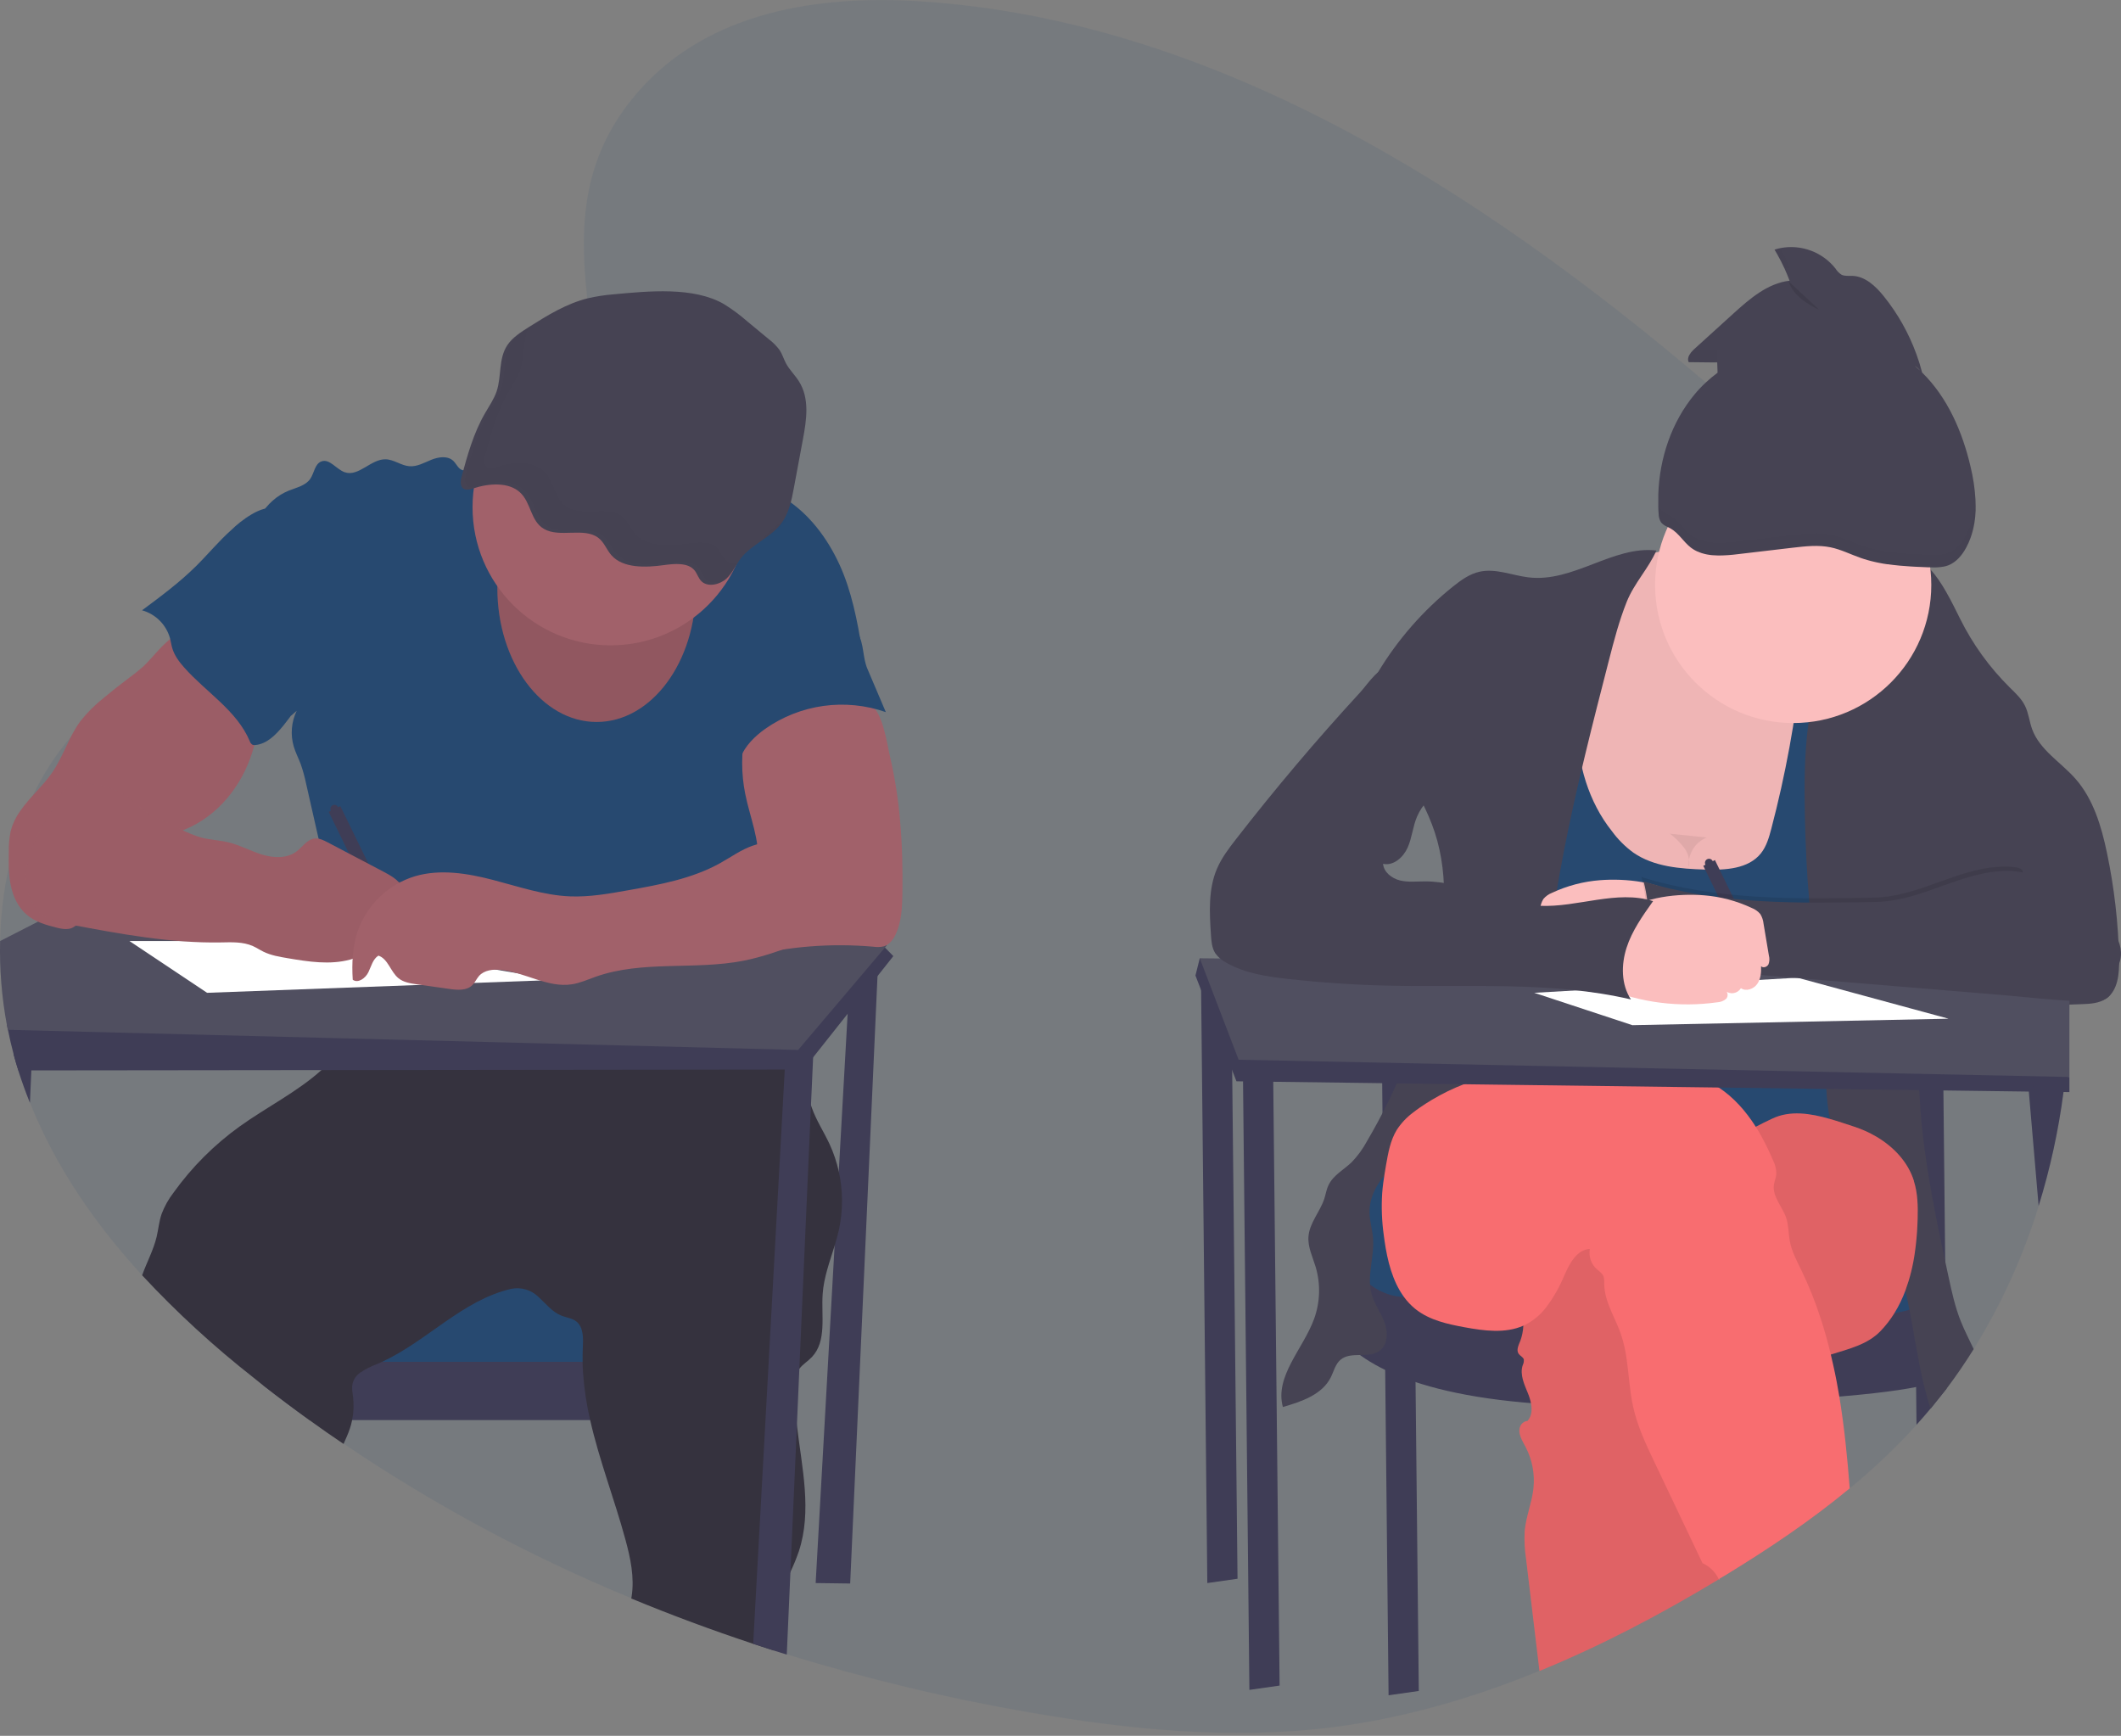 <svg width="600" height="491" viewBox="0 0 600 491" fill="none" xmlns="http://www.w3.org/2000/svg">
<rect x="0" y="0" width="600" height="491" fill="#808080" stroke="none"/>
<g clip-path="url(#clip0)">
<path opacity="0.1" d="M585.411 284.168C585.411 284.54 585.411 284.913 585.411 285.279C585.345 291.701 584.965 298.107 584.269 304.496C584.272 304.535 584.272 304.573 584.269 304.612C584.214 305.143 584.153 305.668 584.092 306.199C583.988 307.096 583.878 307.988 583.756 308.885C582.333 319.808 579.978 330.589 576.718 341.11C572.35 355.328 566.174 368.926 558.343 381.571C555.934 385.437 553.368 389.179 550.646 392.797C549.193 394.714 547.709 396.588 546.177 398.431C545.103 399.721 544.008 400.991 542.893 402.24L542.197 403.009C536.33 409.451 530.006 415.462 523.273 420.993C512.285 430.101 500.455 438.025 488.435 445.374C487.752 445.796 487.062 446.211 486.372 446.595C486.324 446.63 486.273 446.661 486.219 446.687C469.884 456.564 452.944 465.476 435.491 472.612C416.384 480.444 396.655 486.14 376.413 488.63C348.198 492.098 319.641 489.278 291.597 484.431C268.274 480.423 245.233 474.918 222.617 467.949L218.893 466.783C216.964 466.168 215.037 465.541 213.112 464.902C201.486 461.057 189.989 456.784 178.622 452.083C150.075 440.325 122.803 425.682 97.232 408.381C93.976 406.192 90.767 403.954 87.605 401.667C83.185 398.484 78.819 395.208 74.505 391.838L71.843 389.775C60.554 380.935 49.977 371.221 40.21 360.724C27.073 346.427 15.847 330.299 8.467 311.888C7.303 308.995 6.237 306.046 5.268 303.043L5.177 302.744C4.688 301.218 4.237 299.692 3.821 298.105C3.211 295.834 2.676 293.534 2.216 291.207C2.118 290.761 2.033 290.315 1.954 289.864C0.494 282.03 -0.15 274.066 0.031 266.099C0.183 259.119 1.001 252.169 2.472 245.344C3.978 238.269 6.299 231.392 9.389 224.851C12.181 218.97 15.738 213.483 19.968 208.534C22.94 205.074 26.283 201.95 29.936 199.219C36.56 194.286 43.903 190.849 51.516 188.133C55.093 186.851 58.719 185.728 62.363 184.684C64.945 183.939 67.54 183.231 70.122 182.535L77.74 180.478C82.624 179.147 87.507 177.78 92.318 176.303C105.43 172.298 118.28 167.451 130.165 160.223C132.045 159.082 133.962 157.83 135.879 156.488C138.321 154.79 140.726 152.947 143.107 150.957C145.512 148.942 147.868 146.788 150.115 144.504C150.463 144.15 150.804 143.796 151.146 143.436C152.978 141.507 154.754 139.487 156.402 137.387C157.208 136.361 157.989 135.317 158.734 134.255C159.766 132.784 160.742 131.288 161.646 129.75C166.175 122.058 168.971 113.573 168.642 104.63C168.593 103.157 168.461 101.687 168.245 100.229C167.451 94.839 166.688 89.577 166.127 84.431C163.77 63.144 164.765 43.842 180.741 25.706C200.604 3.162 231.78 -1.435 260.159 0.366C342.209 5.555 416.903 52.401 482.544 108.171C488.222 112.989 493.83 117.873 499.368 122.821C500.764 124.067 502.162 125.32 503.562 126.582C513.94 135.928 524.158 145.622 533.675 156.005C534.444 156.848 535.214 157.69 535.971 158.539C536.435 159.064 536.905 159.582 537.362 160.114C540.329 163.471 543.208 166.91 546 170.43C553.479 179.775 560.083 189.788 565.73 200.342C574.376 216.904 580.229 234.78 583.054 253.249C584.116 259.956 584.815 266.715 585.148 273.498C585.252 275.494 585.319 277.496 585.356 279.492C585.356 280.133 585.356 280.768 585.356 281.409C585.417 282.337 585.417 283.24 585.411 284.168Z" fill="#274970"/>
<path d="M240.503 273.931L230.736 447.779L240.503 447.908L248.439 271.489L240.503 273.931Z" fill="#3F3D56"/>
<path d="M204.487 362.012H83.619V388.261H204.487V362.012Z" fill="#274970"/>
<path d="M212.423 385.203V401.685H87.568C83.149 398.502 78.782 395.226 74.468 391.857V385.203H212.423Z" fill="#3F3D56"/>
<path d="M237.353 347.691C237.011 349.272 236.566 350.835 236.096 352.391C234.71 356.89 233.043 361.328 232.72 366.004C232.286 372.182 233.941 379.367 229.668 383.854C228.569 385.014 227.134 385.88 226.151 387.12C226 387.314 225.861 387.518 225.736 387.73C224.857 389.183 224.753 390.953 224.741 392.614C224.752 396.155 224.982 399.692 225.431 403.205C226.878 415.292 229.735 427.403 225.98 438.812C225.3 440.791 224.507 442.729 223.606 444.617C221.775 448.646 219.778 452.62 219.18 456.985C218.741 460.22 218.875 463.553 218.85 466.844C216.921 466.229 214.995 465.602 213.07 464.964C201.443 461.118 189.946 456.845 178.579 452.144C178.61 451.979 178.641 451.808 178.665 451.644C179.538 446.211 178.341 440.656 176.889 435.357C173.836 424.131 169.514 413.015 166.957 401.709C165.927 397.294 165.251 392.803 164.936 388.279C164.863 387.266 164.82 386.247 164.814 385.227C164.783 383.896 164.814 382.566 164.869 381.223C164.997 378.543 165.113 375.362 162.97 373.733C161.792 372.847 160.236 372.695 158.862 372.158C156.213 371.126 154.4 368.733 152.3 366.816C151.298 365.844 150.075 365.131 148.736 364.738C147.397 364.344 145.982 364.282 144.614 364.558C130.892 367.701 120.807 379.343 108.036 385.227C107.542 385.459 107.048 385.679 106.547 385.887C104.895 386.491 103.323 387.295 101.865 388.279C100.84 388.991 100.097 390.038 99.765 391.24C99.441 392.534 99.722 393.889 99.881 395.22C100.138 397.384 100.045 399.575 99.606 401.709C99.441 402.536 99.222 403.352 98.953 404.151C98.465 405.598 97.811 407.014 97.189 408.424C93.933 406.235 90.724 403.996 87.562 401.709C83.142 398.527 78.776 395.251 74.462 391.881L71.843 389.775C60.554 380.935 49.977 371.221 40.21 360.724C41.51 357.061 43.39 353.655 44.294 349.901C44.807 347.746 44.996 345.506 45.704 343.412C46.521 341.241 47.656 339.204 49.074 337.368C54.264 330.129 60.603 323.787 67.839 318.591C75.402 313.17 84.138 308.824 90.944 302.671C93.706 300.252 96.087 297.431 98.007 294.301C98.123 294.112 98.233 293.911 98.33 293.691C98.862 292.586 99.23 291.41 99.423 290.199C99.912 287.465 99.838 284.461 100.082 281.836C108.374 283.272 116.827 283.526 125.19 282.593C134.927 281.5 144.449 278.796 154.186 277.746C154.919 277.661 155.657 277.594 156.396 277.533C159.515 277.282 162.641 277.227 165.772 277.264C168.391 277.264 171.01 277.38 173.629 277.465L202.46 278.442C205.653 278.552 208.912 278.674 211.885 279.84C215.414 281.226 218.24 283.985 220.505 287.019C220.792 287.41 221.079 287.8 221.347 288.203C223.211 290.922 224.705 293.876 225.791 296.987C225.907 297.305 226.017 297.598 226.121 297.946C226.396 298.794 226.634 299.649 226.847 300.516C227.012 301.193 227.159 301.871 227.293 302.555C227.964 305.937 228.361 309.392 229.423 312.658C229.497 312.896 229.576 313.134 229.661 313.366C230.937 316.943 233.056 320.148 234.655 323.585C235.808 326.072 236.688 328.678 237.28 331.355C238.475 336.732 238.5 342.304 237.353 347.691Z" fill="#35323E"/>
<path d="M149.718 129.231C147.142 127.18 143.406 128.682 140.39 130.006C137.862 131.123 135.259 132.063 132.601 132.821C132.057 133.03 131.467 133.091 130.892 132.998C129.671 132.705 129.158 131.258 128.248 130.379C126.667 128.859 124.079 129.219 122.04 130.043C120.001 130.867 117.987 132.057 115.801 131.874C113.47 131.691 111.443 129.97 109.087 129.915C104.936 129.817 101.45 134.933 97.525 133.578C95.132 132.753 93.252 129.64 90.895 130.525C89.064 131.221 88.899 133.755 87.794 135.409C86.494 137.338 83.961 137.881 81.794 138.736C74.963 141.434 70.439 149.046 71.331 156.335C71.825 160.358 73.772 164.045 75.06 167.885C78.882 179.05 77.569 191.643 82.386 202.411C82.996 201.837 83.338 201.624 83.93 201.056C82.407 204.215 82.114 207.826 83.106 211.189C83.613 212.88 84.437 214.455 85.059 216.11C85.706 217.965 86.228 219.862 86.622 221.787L91.933 245.216C94.009 254.372 96.09 263.529 96.45 272.905C96.675 279.002 96.208 285.105 95.059 291.097C104.679 289.503 113.482 285.236 123.231 285.291C126.808 285.291 130.354 285.902 133.901 286.39C144.242 287.837 154.672 288.545 165.113 288.508C166.737 288.601 168.363 288.373 169.899 287.837C171.242 287.263 172.341 286.244 173.611 285.505C176.095 284.04 179.105 283.674 181.968 283.674C195.025 283.436 207.606 288.215 220.578 289.9C225.7 279.15 226.005 266.27 222.074 255.032C220.908 251.692 219.339 248.439 218.875 244.929C218.689 242.771 218.64 240.604 218.729 238.44C218.708 232.9 217.71 227.407 215.78 222.214C215.023 220.181 214.114 218.112 214.193 215.945C214.272 213.778 215.341 211.757 216.391 209.84C218.521 205.934 220.664 201.99 223.673 198.694C226.756 195.287 230.614 192.693 234.429 190.147L243.848 183.823C242.56 175.686 240.9 167.115 237.451 159.631C234.002 152.147 228.844 145.268 221.866 140.891C219.514 139.475 217.052 138.251 214.504 137.228C210.939 135.726 207.228 134.402 203.364 134.176C198.968 133.925 194.64 135.104 190.3 135.836C176.638 138.138 160.559 137.857 149.718 129.231Z" fill="#274970"/>
<path d="M252.712 270.439L248.231 276.098L239.783 286.762L230.016 299.087L227.287 302.53H221.995L90.938 302.683L8.864 302.774H5.201C4.713 301.248 4.261 299.722 3.846 298.135C3.236 295.864 2.7 293.565 2.241 291.237C2.143 290.791 2.057 290.346 1.978 289.894L31.756 270.427L42.951 270.366L77.197 270.171L96.322 270.061H99.814H102.005L114.752 269.994L211.898 269.438L216.867 269.408H219.022L224.729 269.377L245.967 269.255L250.044 267.704L250.344 268.022L252.712 270.439Z" fill="#3F3D56"/>
<path d="M250.881 267.387L250.374 267.997L247.041 271.923L240.18 280.023L225.791 296.987L98.331 293.734L2.216 291.292C2.118 290.846 2.033 290.401 1.954 289.949C0.494 282.115 -0.15 274.151 0.031 266.184L10.689 260.727L13.131 259.47L32.134 249.702L48.811 241.156L92.311 246.809L101.944 248.06L106.303 248.622L112.682 249.452L113.219 249.525L213.253 262.497L224.308 263.932L230.797 264.774L250.795 267.375L250.881 267.387Z" fill="#504F60"/>
<path d="M230.125 296.688L230.022 299.087L229.411 312.633L226.127 387.107L225.431 403.205L223.6 444.617L222.568 468.01L218.844 466.844C216.915 466.229 214.988 465.602 213.063 464.964L221.994 302.585L222.184 299.179L226.115 297.958L230.125 296.688Z" fill="#3F3D56"/>
<path d="M9.144 296.511L8.87 302.781L8.467 311.937C7.303 309.044 6.237 306.095 5.268 303.092L5.176 302.793C4.688 301.267 4.236 299.741 3.821 298.153L9.144 296.511Z" fill="#3F3D56"/>
<path d="M168.776 204.212C184.284 204.212 196.856 187.267 196.856 166.364C196.856 145.462 184.284 128.517 168.776 128.517C153.267 128.517 140.695 145.462 140.695 166.364C140.695 187.267 153.267 204.212 168.776 204.212Z" fill="#A1616A"/>
<path opacity="0.1" d="M168.776 204.212C184.284 204.212 196.856 187.267 196.856 166.364C196.856 145.462 184.284 128.517 168.776 128.517C153.267 128.517 140.695 145.462 140.695 166.364C140.695 187.267 153.267 204.212 168.776 204.212Z" fill="black"/>
<path d="M172.744 182.541C194.321 182.541 211.812 165.05 211.812 143.473C211.812 121.896 194.321 104.404 172.744 104.404C151.167 104.404 133.675 121.896 133.675 143.473C133.675 165.05 151.167 182.541 172.744 182.541Z" fill="#A1616A"/>
<path d="M173.519 83.258C171.133 83.449 168.765 83.81 166.431 84.339C160.254 85.841 154.912 89.174 149.711 92.446C147.379 93.917 144.98 95.449 143.534 97.61C140.933 101.486 141.94 106.419 140.481 110.722C139.724 112.932 138.333 114.916 137.155 116.973C133.913 122.614 132.216 128.81 130.549 134.945C130.208 136.215 130.11 137.936 131.496 138.424C132.294 138.59 133.124 138.496 133.864 138.156C138.241 136.709 143.802 136.294 147.05 139.23C150.297 142.166 150.023 147.374 153.887 149.608C158.313 152.19 165.223 149.071 169.239 152.117C170.961 153.423 171.584 155.517 172.994 157.092C176.278 160.754 182.596 160.577 187.852 159.839C190.868 159.412 194.567 159.125 196.398 161.243C197.277 162.244 197.527 163.617 198.547 164.521C200.378 166.157 203.73 165.327 205.518 163.648C207.307 161.969 208.161 159.698 209.651 157.812C212.551 154.149 217.648 152.153 220.639 148.533C223.142 145.481 223.899 141.66 224.582 137.973L227.128 124.305C228.16 118.762 229.1 112.706 225.98 107.823C224.869 106.065 223.276 104.551 222.318 102.732C221.677 101.511 221.317 100.223 220.572 99.069C219.689 97.867 218.633 96.802 217.44 95.907L211.415 90.92C209.355 89.117 207.152 87.483 204.828 86.036C196.227 81.024 183.347 82.343 173.519 83.258Z" fill="#464353"/>
<path d="M44.837 183.896C43.39 185.435 42.053 187.095 40.503 188.536C39.139 189.749 37.713 190.89 36.23 191.954C33.837 193.745 31.497 195.599 29.21 197.515C26.824 199.402 24.664 201.559 22.776 203.943C19.516 208.32 17.971 213.766 14.919 218.289C12.221 222.3 8.418 225.468 5.677 229.448C4.475 231.121 3.581 232.996 3.04 234.985C2.636 236.909 2.453 238.873 2.497 240.839C2.442 244.062 2.393 247.322 3.052 250.478C3.711 253.634 5.158 256.735 7.637 258.804C9.938 260.727 12.911 261.612 15.823 262.345C17.324 262.717 18.948 263.065 20.377 262.473C21.422 261.945 22.329 261.18 23.026 260.239L30.455 251.692C35.424 245.954 40.588 240.094 47.407 236.737C49.544 235.693 51.796 234.905 53.939 233.892C63.022 229.515 69.444 220.554 71.935 210.787C72.545 208.4 72.936 205.964 73.333 203.528L74.407 196.85C74.49 196.515 74.49 196.165 74.407 195.831C74.239 195.454 73.968 195.133 73.626 194.903C68.451 190.724 63.606 186.152 59.134 181.229C58.072 180.057 57.077 178.451 55.849 177.468C54.311 176.248 54.427 176.339 52.578 177.468C49.732 179.27 47.131 181.43 44.837 183.896Z" fill="#A1616A"/>
<path d="M95.657 228.337C95.595 228.195 95.505 228.067 95.393 227.961C95.28 227.855 95.147 227.772 95.002 227.719C94.857 227.665 94.703 227.641 94.549 227.649C94.394 227.656 94.243 227.695 94.104 227.763C93.964 227.83 93.84 227.925 93.739 228.042C93.637 228.158 93.56 228.294 93.513 228.442C93.465 228.589 93.448 228.744 93.462 228.898C93.475 229.052 93.52 229.202 93.593 229.338L92.983 229.637L111.186 266.947L114.477 265.342L96.273 228.007L95.657 228.337Z" fill="#3F3D56"/>
<path opacity="0.04" d="M44.837 183.896C43.39 185.435 42.053 187.095 40.503 188.536C39.139 189.749 37.713 190.89 36.23 191.954C33.837 193.745 31.497 195.599 29.21 197.515C26.824 199.402 24.664 201.559 22.776 203.943C19.516 208.32 17.971 213.766 14.919 218.289C12.221 222.3 8.418 225.468 5.677 229.448C4.475 231.121 3.581 232.996 3.04 234.985C2.636 236.909 2.453 238.873 2.497 240.839C2.442 244.062 2.393 247.322 3.052 250.478C3.711 253.634 5.158 256.735 7.637 258.804C9.938 260.727 12.911 261.612 15.823 262.345C17.324 262.717 18.948 263.065 20.377 262.473C21.422 261.945 22.329 261.18 23.026 260.239L30.455 251.692C35.424 245.954 40.588 240.094 47.407 236.737C49.544 235.693 51.796 234.905 53.939 233.892C63.022 229.515 69.444 220.554 71.935 210.787C72.545 208.4 72.936 205.964 73.333 203.528L74.407 196.85C74.49 196.515 74.49 196.165 74.407 195.831C74.239 195.454 73.968 195.133 73.626 194.903C68.451 190.724 63.606 186.152 59.134 181.229C58.072 180.057 57.077 178.451 55.849 177.468C54.311 176.248 54.427 176.339 52.578 177.468C49.732 179.27 47.131 181.43 44.837 183.896Z" fill="black"/>
<path d="M255.282 252.657C255.221 256.552 255.068 260.562 253.45 264.115C252.755 265.653 251.674 267.167 250.056 267.674C249.077 267.9 248.064 267.937 247.071 267.784C235.095 266.731 223.027 267.689 211.366 270.616C214.48 264.39 212.691 256.924 213.552 250.014C213.79 248.127 214.223 246.272 214.388 244.379C214.999 237.664 212.123 231.145 210.805 224.515C209.66 218.777 209.66 212.869 210.805 207.13C211.029 205.653 211.537 204.233 212.3 202.948C213.194 201.699 214.37 200.676 215.731 199.963C220.676 197.149 226.505 196.826 232.06 197.198C235.802 197.448 243.305 197.094 246.424 199.396C249.837 201.917 250.917 210.384 251.839 214.297C253.219 220.298 254.158 226.392 254.647 232.531C255.245 239.221 255.373 245.942 255.282 252.657Z" fill="#A1616A"/>
<path d="M36.614 266.172L58.59 280.823L157.482 277.16L92.165 266.172H36.614Z" fill="white"/>
<path d="M65.592 149.767C61.984 152.947 58.926 156.695 55.508 160.083C50.819 164.735 45.49 168.69 40.185 172.628C42.088 173.159 43.819 174.176 45.21 175.578C46.601 176.979 47.604 178.718 48.121 180.624C48.353 181.522 48.469 182.456 48.732 183.335C49.342 185.416 50.685 187.211 52.126 188.829C58.316 195.806 66.978 200.971 70.628 209.584C70.748 210.003 71.006 210.369 71.361 210.622C71.658 210.753 71.988 210.792 72.307 210.732C75.61 210.384 78.137 207.722 80.243 205.134C84.638 199.64 88.453 193.572 90.621 186.869C92.788 180.167 93.135 172.756 90.773 166.114C89.595 162.806 87.776 159.766 85.969 156.756C84.386 154.123 82.807 151.494 81.232 148.869C80.408 147.483 79.358 144.669 77.74 143.986C74.248 142.484 67.833 147.526 65.592 149.767Z" fill="#274970"/>
<path d="M245.393 189.22L250.588 201.428C244.933 199.452 238.888 198.851 232.955 199.674C227.021 200.496 221.368 202.719 216.464 206.159C213.503 208.278 210.787 210.939 209.45 214.321C208.79 214.446 208.108 214.383 207.483 214.138C206.858 213.893 206.314 213.476 205.915 212.935C205.134 211.839 204.681 210.543 204.609 209.199C204.127 204.511 205.903 199.914 207.661 195.532C208.479 193.48 209.322 191.387 210.775 189.72C212.227 188.054 214.156 186.955 216.085 185.917C222.239 182.514 228.685 179.666 235.345 177.407C238.153 176.498 241.095 176.516 242.67 179.141C244.495 182.273 243.964 185.886 245.393 189.22Z" fill="#274970"/>
<path d="M36.743 225.852C38.043 226.89 39.185 228.117 40.522 229.106C41.935 230.088 43.44 230.932 45.014 231.627L51.033 234.521C52.899 235.49 54.85 236.283 56.863 236.889C59.439 237.579 62.144 237.646 64.732 238.287C67.998 239.093 70.983 240.772 74.2 241.742C77.417 242.713 81.183 242.872 83.869 240.851C85.548 239.587 86.818 237.5 88.899 237.188C90.242 237.011 91.536 237.658 92.733 238.287L108.397 246.522C110.509 247.633 112.743 248.866 113.848 250.984C114.953 253.103 114.208 256.32 111.883 256.869C111.072 256.962 110.257 257.009 109.441 257.009C108.635 257.107 107.756 257.583 107.646 258.395C107.642 258.899 107.775 259.395 108.031 259.83C108.733 261.441 108.94 263.37 108.122 264.933C107.304 266.496 105.296 267.466 103.69 266.764C103.965 269.127 101.395 270.781 99.106 271.41C93.331 272.991 87.208 272.02 81.305 271.019C78.986 270.628 76.629 270.226 74.517 269.188C73.504 268.693 72.564 268.058 71.538 267.601C68.724 266.349 65.525 266.514 62.449 266.569C48.219 266.819 34.112 264.182 20.12 261.557C17.526 261.069 14.858 260.55 12.643 259.115C8.369 256.332 6.782 250.618 7.484 245.564C8.186 240.509 10.75 235.931 13.271 231.487L16.537 225.73C16.964 224.848 17.562 224.06 18.295 223.411C23.099 219.742 32.629 222.544 36.743 225.852Z" fill="#A1616A"/>
<path opacity="0.04" d="M36.743 225.852C38.043 226.89 39.185 228.117 40.522 229.106C41.935 230.088 43.44 230.932 45.014 231.627L51.033 234.521C52.899 235.49 54.85 236.283 56.863 236.889C59.439 237.579 62.144 237.646 64.732 238.287C67.998 239.093 70.983 240.772 74.2 241.742C77.417 242.713 81.183 242.872 83.869 240.851C85.548 239.587 86.818 237.5 88.899 237.188C90.242 237.011 91.536 237.658 92.733 238.287L108.397 246.522C110.509 247.633 112.743 248.866 113.848 250.984C114.953 253.103 114.208 256.32 111.883 256.869C111.072 256.962 110.257 257.009 109.441 257.009C108.635 257.107 107.756 257.583 107.646 258.395C107.642 258.899 107.775 259.395 108.031 259.83C108.733 261.441 108.94 263.37 108.122 264.933C107.304 266.496 105.296 267.466 103.69 266.764C103.965 269.127 101.395 270.781 99.106 271.41C93.331 272.991 87.208 272.02 81.305 271.019C78.986 270.628 76.629 270.226 74.517 269.188C73.504 268.693 72.564 268.058 71.538 267.601C68.724 266.349 65.525 266.514 62.449 266.569C48.219 266.819 34.112 264.182 20.12 261.557C17.526 261.069 14.858 260.55 12.643 259.115C8.369 256.332 6.782 250.618 7.484 245.564C8.186 240.509 10.75 235.931 13.271 231.487L16.537 225.73C16.964 224.848 17.562 224.06 18.295 223.411C23.099 219.742 32.629 222.544 36.743 225.852Z" fill="black"/>
<path d="M223.087 236.401C219.907 237.903 216.256 238.049 212.936 239.203C209.615 240.356 206.794 242.432 203.748 244.123C195.813 248.555 186.656 250.227 177.664 251.821C172.213 252.797 166.676 253.774 161.182 253.542C153.747 253.225 146.605 250.746 139.401 248.878C132.198 247.01 124.513 245.753 117.377 247.853C113.65 248.987 110.244 250.984 107.433 253.681C104.622 256.378 102.487 259.7 101.2 263.376C99.704 267.765 99.497 272.496 99.784 277.124C101.285 278.229 103.385 276.696 104.203 275.018C105.021 273.339 105.467 271.282 107.054 270.305C109.807 271.239 110.479 274.908 112.749 276.721C114.166 277.856 116.058 278.155 117.859 278.412L127.138 279.73C129.372 280.048 131.966 280.261 133.584 278.686C134.371 277.923 134.805 276.855 135.525 276.037C137.002 274.401 139.469 274.12 141.666 274.34C148.528 275.024 154.962 279.474 161.774 278.418C164.118 278.058 166.298 277.056 168.532 276.269C181.772 271.593 196.484 274.438 210.262 271.758C215.518 270.738 220.578 268.931 225.578 267.027C228.294 265.995 231.041 264.915 233.361 263.169C235.559 261.479 237.292 259.259 238.398 256.717C239.504 254.175 239.947 251.394 239.685 248.634C239.174 244.428 237.076 240.576 233.819 237.866C232.744 236.95 231.334 235.198 230.046 234.624C227.586 233.544 225.175 235.418 223.087 236.401Z" fill="#A1616A"/>
<g opacity="0.1">
<path opacity="0.1" d="M205.25 158.417C204.23 157.513 203.98 156.14 203.101 155.138C201.27 153.02 197.571 153.307 194.555 153.734C189.299 154.473 182.956 154.644 179.697 150.987C178.287 149.412 177.664 147.325 175.942 146.012C171.926 142.96 165.015 146.086 160.59 143.503C156.726 141.251 156.976 136.025 153.753 133.126C150.53 130.226 144.944 130.605 140.567 132.051C139.827 132.392 138.997 132.486 138.199 132.32C136.813 131.832 136.911 130.11 137.252 128.84C138.919 122.706 140.616 116.509 143.857 110.869C145.036 108.812 146.427 106.828 147.184 104.618C148.509 100.748 147.831 96.371 149.571 92.708C147.703 93.929 145.909 95.26 144.755 96.981C142.154 100.858 143.162 105.79 141.703 110.094C140.946 112.304 139.554 114.287 138.376 116.345C135.134 121.985 133.437 128.181 131.771 134.316C131.429 135.586 131.331 137.307 132.717 137.796C133.515 137.961 134.345 137.867 135.085 137.527C139.462 136.08 145.023 135.665 148.271 138.601C151.519 141.538 151.244 146.745 155.108 148.979C159.534 151.561 166.444 148.442 170.461 151.488C172.182 152.794 172.805 154.888 174.215 156.463C177.499 160.126 183.817 159.949 189.073 159.21C192.089 158.783 195.788 158.496 197.619 160.614C198.498 161.615 198.749 162.989 199.768 163.892C201.599 165.528 204.951 164.698 206.739 163.019C207.886 161.825 208.868 160.482 209.657 159.027C208.07 159.509 206.379 159.436 205.25 158.417Z" fill="black"/>
<path opacity="0.1" d="M216.372 151.702C215.979 152.208 215.614 152.736 215.279 153.283C217.623 151.61 220.108 150.047 221.86 147.917C222.315 147.366 222.723 146.778 223.081 146.159C220.645 147.905 218.106 149.51 216.372 151.702Z" fill="black"/>
</g>
<path d="M339.7 272.582L341.532 447.779L350.078 446.559L348.246 272.582H339.7Z" fill="#3F3D56"/>
<path d="M390.978 304.325L392.809 479.523L401.355 478.302L399.524 304.325H390.978Z" fill="#3F3D56"/>
<path d="M550.627 392.827L550.591 389.464V387.461L550.267 356.646L549.761 308.47L549.675 304.313H541.129L541.172 308.317L541.44 334.121L541.556 345.292L541.654 354.339L541.813 369.978L541.91 379.202V380.179L542.038 392.302L542.148 402.991L542.844 402.222C543.963 400.973 545.058 399.703 546.128 398.413L550.627 392.827Z" fill="#3F3D56"/>
<path d="M381.516 332.711L376.632 340.012L381.516 373.275L423.026 384.635H490.175L530.464 387.071L549.657 373.934L546.336 351.372L531.685 332.711H381.516Z" fill="#274970"/>
<path d="M376.632 340.012L374.191 360.291C374.191 360.291 361.371 400.049 464.536 397.613C567.702 395.178 549.999 387.065 549.999 387.065L549.388 363.538C549.388 363.538 552.984 374.673 500.553 373.165C448.122 371.657 399.219 366.786 399.219 366.786C399.219 366.786 380.905 370.027 376.632 340.012Z" fill="#3F3D56"/>
<path d="M462.583 158.246C456.698 160.925 452.242 166.12 449.257 171.865C446.272 177.609 444.593 183.915 442.939 190.178C441.193 196.783 439.441 203.406 438.538 210.176C436.926 222.214 438.135 234.869 443.665 245.68C449.196 256.491 459.415 265.214 471.379 267.295C476.001 268.107 480.75 267.943 485.42 267.46C493.86 266.566 502.175 264.734 510.21 261.997C518.603 259.158 527.339 254.787 531.075 246.736C533.242 242.066 533.425 236.743 533.321 231.603C533.033 217.594 530.917 203.682 527.028 190.221C525.898 186.314 524.586 182.376 522.193 179.086C519.8 175.796 516.528 173.385 513.189 171.15C498.91 161.536 480.145 150.261 462.583 158.246Z" fill="#FBBEBE"/>
<path opacity="0.05" d="M462.583 158.246C456.698 160.925 452.242 166.12 449.257 171.865C446.272 177.609 444.593 183.915 442.939 190.178C441.193 196.783 439.441 203.406 438.538 210.176C436.926 222.214 438.135 234.869 443.665 245.68C449.196 256.491 459.415 265.214 471.379 267.295C476.001 268.107 480.75 267.943 485.42 267.46C493.86 266.566 502.175 264.734 510.21 261.997C518.603 259.158 527.339 254.787 531.075 246.736C533.242 242.066 533.425 236.743 533.321 231.603C533.033 217.594 530.917 203.682 527.028 190.221C525.898 186.314 524.586 182.376 522.193 179.086C519.8 175.796 516.528 173.385 513.189 171.15C498.91 161.536 480.145 150.261 462.583 158.246Z" fill="black"/>
<path d="M455.972 235.082C457.675 237.423 459.735 239.483 462.076 241.187C467.887 245.203 475.347 245.747 482.404 245.966C488.069 246.137 494.564 245.814 498.117 241.394C499.716 239.404 500.436 236.865 501.083 234.392C505.077 219.211 507.913 203.749 509.569 188.139L525.733 188.194C532.729 218.148 532.155 249.287 531.545 280.048L530.659 324.903L520.245 323.798C495.516 321.179 470.75 318.561 445.887 318.109C431.319 317.841 416.747 318.322 402.228 319.549L424.906 252.12C427.848 243.354 430.821 234.472 431.511 225.26C432.506 211.898 428.758 197.79 433.953 185.429C434.368 184.434 434.893 183.402 435.839 182.883C436.785 182.364 437.982 182.492 439.068 182.633C441.119 182.908 447.389 182.633 448.878 183.945C451.076 185.85 449.623 186.137 448.848 189.207C447.462 194.701 446.149 199.786 446.168 205.512C446.186 215.908 449.409 226.884 455.972 235.082Z" fill="#274970"/>
<path d="M550.627 392.827C553.35 389.213 555.916 385.471 558.325 381.601C557.104 378.989 555.761 376.437 554.693 373.769C553.057 369.679 552.117 365.345 551.189 361.041C550.871 359.576 550.556 358.111 550.242 356.646C546.824 340.708 543.613 324.543 542.948 308.384C542.887 307.042 542.848 305.699 542.832 304.356C542.832 304.16 542.832 303.971 542.832 303.745C542.832 302.274 542.832 300.803 542.832 299.338C542.905 295.675 543.137 291.982 543.558 288.307C543.637 287.587 543.729 286.866 543.827 286.146C543.827 285.987 543.863 285.835 543.888 285.676L585.398 284.162L588.89 284.034C591.289 283.948 593.828 283.814 595.806 282.453C599.133 280.17 599.524 275.488 599.469 271.465C599.267 261.297 598.114 251.17 596.026 241.217C594.451 233.733 592.204 226.084 587.162 220.334C583.023 215.609 577.029 212.172 574.874 206.294C574.074 204.108 573.873 201.709 572.835 199.622C571.797 197.534 570.082 196.002 568.464 194.39C562.771 188.749 558.048 182.206 554.485 175.027C552.013 170.046 549.333 164.552 546.104 161.109C545.945 160.932 545.786 160.767 545.621 160.608C542.874 157.892 539.731 156.701 536.007 158.551C535.337 158.887 534.7 159.283 534.102 159.735C532.775 160.749 531.562 161.903 530.482 163.178C526.721 167.503 523.421 172.208 520.636 177.218C518.678 180.745 516.996 184.419 515.606 188.206C514.509 191.198 513.601 194.257 512.889 197.363C512.364 199.664 511.949 201.99 511.62 204.322C510.399 213.088 510.399 222.025 510.57 230.901C510.753 239.056 511.113 247.23 511.852 255.355C512.035 257.321 512.238 259.284 512.462 261.246C512.91 265.124 513.463 268.99 514.122 272.844C514.385 274.316 514.654 275.787 514.953 277.252C515.026 277.643 515.105 278.033 515.185 278.418L515.221 278.583C516.028 281.988 516.653 285.434 517.095 288.905C517.144 289.341 517.181 289.774 517.205 290.205C517.308 292.201 517.292 294.201 517.156 296.194C517.016 298.55 516.796 300.9 516.686 303.257C516.686 303.672 516.686 304.081 516.644 304.478C516.613 305.668 516.644 306.858 516.644 308.049C516.767 310.897 517.106 313.731 517.657 316.528C518.687 321.73 520.465 326.755 522.937 331.447C523.169 331.887 523.407 332.32 523.645 332.747C526.74 338.278 530.647 343.351 533.51 349.01C535.98 354.102 537.824 359.474 539.004 365.009C539.411 366.837 539.798 368.668 540.164 370.503C540.732 373.433 541.238 376.388 541.757 379.343C541.806 379.636 541.861 379.953 541.916 380.222C542.606 384.141 543.332 388.041 544.266 391.869C544.81 394.097 545.42 396.295 546.134 398.456L550.627 392.827Z" fill="#464353"/>
<path d="M542.472 344.712C542.472 345.261 542.435 345.811 542.41 346.366C542.302 349.045 542.055 351.716 541.672 354.369C541.166 357.991 540.28 361.549 539.029 364.985C538.199 367.244 537.144 369.414 535.879 371.462C534.757 373.28 533.443 374.972 531.96 376.51C528.297 380.319 523.023 381.534 517.919 383.14C515.571 383.819 513.302 384.746 511.15 385.905C510.765 386.118 510.387 386.35 510.02 386.595L503.635 390.825C501.645 392.137 499.612 393.499 498.245 395.446C498.021 395.777 497.817 396.122 497.634 396.478C496.77 398.27 496.138 400.166 495.754 402.118C492.433 415.951 489.106 429.796 486.829 443.836C486.677 444.764 486.53 445.698 486.372 446.632L486.317 446.925C486.289 446.855 486.257 446.788 486.219 446.723C469.884 456.6 452.944 465.513 435.491 472.649L431.7 440.906C431.305 438.325 431.174 435.711 431.31 433.104C431.67 428.996 433.342 425.101 433.794 421.005C434.222 416.995 433.464 412.948 431.615 409.364C430.894 407.972 429.991 406.605 429.826 405.048C429.661 403.492 430.559 402.069 432.121 401.911C433.342 400.556 433.44 398.706 433.08 396.875C432.889 395.918 432.602 394.984 432.225 394.085C431.187 391.533 429.875 388.756 430.766 386.149C431.002 385.677 431.107 385.15 431.071 384.623C431.078 384.591 431.078 384.557 431.071 384.525C430.864 383.842 430.052 383.542 429.631 382.962C428.837 381.882 429.631 380.411 430.119 379.166C430.594 377.827 430.87 376.427 430.937 375.008C431.004 374.221 431.053 373.427 431.139 372.646C431.258 371.589 431.447 370.54 431.706 369.508C433.189 363.661 436.756 358.555 441.736 355.151C444.111 353.551 446.754 352.385 449.177 350.878C451.66 349.204 454.029 347.369 456.271 345.384C461.647 340.907 467.236 336.687 473.04 332.723C479.28 328.461 485.743 324.537 492.403 320.966C493.827 320.197 495.252 319.448 496.676 318.719C498.226 317.905 499.787 317.134 501.358 316.406C506.388 314.007 512.096 314.904 517.657 316.503C519.989 317.169 522.29 317.962 524.512 318.683C526.682 319.388 528.77 320.325 530.739 321.478C535.665 324.372 539.737 328.645 541.428 334.041C541.43 334.076 541.43 334.111 541.428 334.145C542.502 337.527 542.569 341.153 542.472 344.712Z" fill="#F86D70"/>
<path opacity="0.1" d="M542.472 344.712C542.472 345.261 542.435 345.811 542.41 346.366C542.302 349.045 542.055 351.716 541.672 354.369C541.166 357.991 540.28 361.549 539.029 364.985C538.199 367.244 537.144 369.414 535.879 371.462C534.757 373.28 533.443 374.972 531.96 376.51C528.297 380.319 523.023 381.534 517.919 383.14C515.571 383.819 513.302 384.746 511.15 385.905C510.765 386.118 510.387 386.35 510.02 386.595L503.635 390.825C501.645 392.137 499.612 393.499 498.245 395.446C498.021 395.777 497.817 396.122 497.634 396.478C496.77 398.27 496.138 400.166 495.754 402.118C492.433 415.951 489.106 429.796 486.829 443.836C486.677 444.764 486.53 445.698 486.372 446.632L486.317 446.925C486.289 446.855 486.257 446.788 486.219 446.723C469.884 456.6 452.944 465.513 435.491 472.649L431.7 440.906C431.305 438.325 431.174 435.711 431.31 433.104C431.67 428.996 433.342 425.101 433.794 421.005C434.222 416.995 433.464 412.948 431.615 409.364C430.894 407.972 429.991 406.605 429.826 405.048C429.661 403.492 430.559 402.069 432.121 401.911C433.342 400.556 433.44 398.706 433.08 396.875C432.889 395.918 432.602 394.984 432.225 394.085C431.187 391.533 429.875 388.756 430.766 386.149C431.002 385.677 431.107 385.15 431.071 384.623C431.078 384.591 431.078 384.557 431.071 384.525C430.864 383.842 430.052 383.542 429.631 382.962C428.837 381.882 429.631 380.411 430.119 379.166C430.594 377.827 430.87 376.427 430.937 375.008C431.004 374.221 431.053 373.427 431.139 372.646C431.258 371.589 431.447 370.54 431.706 369.508C433.189 363.661 436.756 358.555 441.736 355.151C444.111 353.551 446.754 352.385 449.177 350.878C451.66 349.204 454.029 347.369 456.271 345.384C461.647 340.907 467.236 336.687 473.04 332.723C479.28 328.461 485.743 324.537 492.403 320.966C493.827 320.197 495.252 319.448 496.676 318.719C498.226 317.905 499.787 317.134 501.358 316.406C506.388 314.007 512.096 314.904 517.657 316.503C519.989 317.169 522.29 317.962 524.512 318.683C526.682 319.388 528.77 320.325 530.739 321.478C535.665 324.372 539.737 328.645 541.428 334.041C541.43 334.076 541.43 334.111 541.428 334.145C542.502 337.527 542.569 341.153 542.472 344.712Z" fill="black"/>
<path d="M484.51 243.598C484.448 243.456 484.358 243.328 484.246 243.222C484.133 243.116 484.001 243.034 483.856 242.98C483.71 242.926 483.556 242.903 483.402 242.91C483.247 242.918 483.096 242.956 482.957 243.024C482.817 243.091 482.693 243.186 482.592 243.303C482.49 243.42 482.413 243.556 482.366 243.703C482.318 243.85 482.301 244.005 482.315 244.159C482.328 244.313 482.373 244.463 482.446 244.599L481.836 244.898L500.039 282.209L503.33 280.603L485.126 243.268L484.51 243.598Z" fill="#3F3D56"/>
<path d="M507.267 204.517C528.844 204.517 546.336 187.026 546.336 165.449C546.336 143.872 528.844 126.38 507.267 126.38C485.69 126.38 468.199 143.872 468.199 165.449C468.199 187.026 485.69 204.517 507.267 204.517Z" fill="#FBBEBE"/>
<path d="M558.832 141.263C558.649 138.157 558.187 135.074 557.452 132.051C555.157 122.18 550.963 112.462 543.741 105.375C543.296 103.642 542.765 101.933 542.148 100.253C542.137 100.212 542.122 100.171 542.105 100.131C539.951 94.215 536.837 88.694 532.888 83.79C530.598 80.945 527.632 78.137 523.981 78.027C522.956 77.99 521.869 78.167 520.929 77.697C520.238 77.25 519.656 76.654 519.226 75.951C517.418 73.667 515.021 71.92 512.292 70.899C509.564 69.878 506.608 69.622 503.745 70.158L503.367 70.238C503.153 70.281 502.939 70.329 502.756 70.384C502.573 70.439 502.243 70.531 501.987 70.61C502.268 71.074 502.542 71.544 502.811 72.02C503.535 73.31 504.207 74.629 504.826 75.976C505.338 77.099 505.812 78.241 506.248 79.4C499.997 80.115 494.906 84.553 490.254 88.777L479.303 98.715C479.283 98.732 479.265 98.75 479.248 98.77L478.93 99.075C478.851 99.154 478.772 99.234 478.698 99.319C478.669 99.345 478.642 99.374 478.619 99.405C478.528 99.502 478.442 99.606 478.357 99.71C478.204 99.902 478.067 100.106 477.948 100.32C477.888 100.412 477.835 100.508 477.789 100.607C477.772 100.637 477.758 100.667 477.746 100.699C477.706 100.782 477.672 100.868 477.642 100.955C477.64 100.967 477.64 100.98 477.642 100.992C477.625 101.042 477.611 101.093 477.6 101.145C477.475 101.574 477.512 102.034 477.703 102.439L484.925 102.518H485.774C485.81 103.483 485.841 104.453 485.877 105.418C484.731 106.275 483.631 107.192 482.581 108.165C481.436 109.225 480.361 110.358 479.364 111.559C472.85 119.427 469.45 129.591 469.108 139.822C469.108 140.14 469.108 140.433 469.108 140.762C469.108 141.696 469.108 142.63 469.108 143.558C469.108 144.169 469.163 144.779 469.212 145.39C469.215 146.185 469.426 146.965 469.823 147.654C469.875 147.731 469.932 147.805 469.994 147.874C470.36 148.272 470.799 148.595 471.288 148.826L471.813 149.083C472.075 149.211 472.325 149.333 472.57 149.473C474.871 150.774 476.232 153.283 478.326 154.894C478.448 154.986 478.57 155.077 478.692 155.157L478.967 155.34L479.138 155.45L479.37 155.584C479.522 155.676 479.679 155.759 479.84 155.834L480.133 155.981H480.182C480.426 156.091 480.67 156.194 480.92 156.286L481.268 156.408L481.372 156.445C481.47 156.475 481.574 156.512 481.677 156.536C481.885 156.597 482.088 156.652 482.288 156.701L482.898 156.835C483.136 156.878 483.381 156.921 483.625 156.951L483.985 157L484.351 157.037C484.933 157.09 485.519 157.12 486.109 157.128C487.961 157.117 489.81 156.989 491.646 156.744L507.225 154.913C510.759 154.504 514.367 154.095 517.852 154.815C520.807 155.425 523.53 156.829 526.399 157.824C527.046 158.05 527.693 158.258 528.346 158.435C528.584 158.502 528.828 158.575 529.072 158.636L529.408 158.722L530.189 158.911C530.47 158.978 530.751 159.045 531.032 159.1C531.429 159.186 531.819 159.259 532.216 159.332C532.485 159.387 532.759 159.43 533.034 159.479H533.089L533.87 159.601H534.06L534.64 159.68C534.92 159.723 535.201 159.759 535.488 159.79C536.111 159.867 536.733 159.934 537.356 159.991C538.363 160.089 539.377 160.162 540.408 160.223L541.422 160.284L542.435 160.333L545.487 160.468H545.622H546.049C547.318 160.556 548.593 160.49 549.846 160.272C550.066 160.23 550.279 160.181 550.493 160.12C550.707 160.059 550.884 159.998 551.103 159.924C553.392 159.045 555.065 157.025 556.225 154.864C556.469 154.406 556.695 153.948 556.903 153.478C557.11 153.008 557.299 152.532 557.47 152.056C557.684 151.445 557.867 150.865 558.026 150.255C558.075 150.09 558.117 149.925 558.154 149.754C558.191 149.583 558.276 149.248 558.325 148.991C558.477 148.289 558.593 147.581 558.679 146.867C558.679 146.641 558.734 146.409 558.758 146.183C558.813 145.573 558.856 145.005 558.88 144.407C558.88 143.955 558.88 143.497 558.88 143.039C558.874 142.545 558.832 141.892 558.832 141.263ZM543.18 104.819C542.685 104.356 542.179 103.91 541.666 103.489C542.236 103.849 542.745 104.298 543.174 104.819H543.18Z" fill="#464353"/>
<path d="M432.287 163.3C427.69 162.732 423.13 160.718 418.594 161.707C415.756 162.317 413.314 164.081 411.043 165.894C402.592 172.668 395.406 180.883 389.818 190.16C388.87 191.547 388.204 193.106 387.858 194.75C387.565 196.655 388.084 198.59 388.701 200.415C392.876 212.752 401.807 223.057 405.873 235.43C410.146 248.445 408.662 262.668 405.512 276C401.608 292.459 395.262 308.241 386.686 322.821C385.522 324.99 384.063 326.986 382.352 328.755C380.13 330.892 377.145 332.418 375.827 335.213C375.216 336.434 375.039 337.826 374.606 339.133C373.385 342.795 370.43 345.933 370.143 349.797C369.93 352.745 371.328 355.535 372.176 358.343C373.607 363.168 373.455 368.323 371.743 373.055C368.648 381.54 360.553 389.256 362.903 397.979C368.147 396.472 373.959 394.512 376.431 389.647C377.304 387.925 377.737 385.874 379.208 384.617C382.145 382.12 387.144 384.379 390.264 382.083C392.62 380.338 392.705 376.76 391.655 374.013C390.605 371.266 388.798 368.849 387.993 366.023C386.589 360.925 388.835 355.535 388.42 350.267C388.225 347.825 387.474 345.487 387.419 343.058C387.315 338.339 389.928 333.901 393.401 330.696C396.875 327.491 401.166 325.367 405.39 323.273L421.36 315.337C427.153 312.468 433.501 308.97 435.4 302.793C436.12 300.479 436.126 298.013 436.163 295.596C436.706 258.658 445.96 222.464 455.16 186.686C456.588 181.143 458.041 175.576 460.166 170.253C462.29 164.93 466.447 160.657 468.565 155.712C456.277 154.272 445.051 164.899 432.287 163.3Z" fill="#464353"/>
<path d="M520.319 395.031C521.729 403.577 522.59 412.307 523.261 420.993C512.273 430.101 500.443 438.025 488.423 445.374C487.739 445.796 487.05 446.211 486.36 446.595L486.305 446.888C486.277 446.819 486.245 446.751 486.207 446.687C485.275 444.672 483.644 443.063 481.617 442.157C477.112 432.695 472.611 423.233 468.114 413.772C465.672 408.662 463.23 403.504 462.009 397.992C462.009 397.876 461.954 397.754 461.936 397.638C461.008 393.364 460.794 388.927 460.178 384.598C459.865 382.12 459.307 379.678 458.511 377.31C457.779 375.204 456.771 373.159 455.88 371.102C454.781 368.562 453.86 365.992 453.817 363.251C453.817 362.378 453.872 361.42 453.445 360.687C452.988 360.057 452.424 359.511 451.778 359.076C450.972 358.361 450.361 357.454 450.002 356.438C449.644 355.423 449.549 354.333 449.727 353.27C446.064 353.46 444.001 357.397 442.53 360.736C441.192 364.002 439.436 367.08 437.304 369.893C435.751 371.902 433.775 373.546 431.517 374.709C431.316 374.807 431.114 374.905 430.907 374.99C425.81 377.237 419.858 376.443 414.333 375.43C409.505 374.544 404.511 373.446 400.629 370.442L400.214 370.113C399.064 369.157 398.039 368.062 397.162 366.853C393.908 362.409 392.467 356.555 391.668 350.981C391.594 350.456 391.521 349.931 391.454 349.406C390.899 345.468 390.745 341.484 390.996 337.515C391.069 336.538 391.173 335.561 391.301 334.591C391.387 333.98 391.478 333.321 391.582 332.686C391.579 332.668 391.579 332.65 391.582 332.631C391.741 331.624 391.912 330.611 392.083 329.579C392.693 326.118 393.304 322.565 395.135 319.586C396.34 317.733 397.861 316.105 399.628 314.776C400.287 314.257 400.965 313.762 401.648 313.286C402.759 312.517 403.901 311.785 405.061 311.095C407.979 309.348 411.042 307.857 414.217 306.639C414.974 306.346 415.743 306.071 416.513 305.808C419.502 304.745 422.72 304.49 425.84 305.07C428.605 305.47 431.399 305.633 434.191 305.558C441.352 305.418 448.543 304.05 455.691 303.165C465.617 301.944 476.281 301.798 484.937 306.828C485.353 307.066 485.755 307.316 486.158 307.579C490.431 310.375 493.874 314.294 496.652 318.67C497.262 319.592 497.793 320.538 498.318 321.497C499.528 323.697 500.623 325.958 501.596 328.273C502.173 329.409 502.484 330.661 502.506 331.935C502.492 332.178 502.459 332.418 502.408 332.656C502.244 333.523 501.914 334.365 501.798 335.244C501.413 338.571 504.24 341.348 505.296 344.517C505.979 346.58 505.906 348.79 506.291 350.963C506.846 354.015 508.342 356.762 509.685 359.509C511.807 363.931 513.622 368.494 515.118 373.165C516.18 376.418 517.09 379.721 517.889 383.054C518.15 384.124 518.396 385.197 518.628 386.271C519.293 389.226 519.837 392.119 520.319 395.031Z" fill="#F86D70"/>
<path d="M585.404 304.63V308.903L584.617 308.891L583.738 308.879L573.922 308.757L549.736 308.439L542.948 308.354L541.19 308.33L531.002 308.201L516.644 308.012L486.183 307.615L433.324 306.932L414.248 306.687L406.593 306.59L399.548 306.498L395.159 306.437L391.002 306.382L360.181 305.985L351.635 305.876L349.773 305.851L348.564 302.732L339.78 280.078L338.174 275.939L339.395 271.056L344.889 274.718L348.271 275.14L403.95 282.062L414.401 283.362L436.56 286.122L458.267 288.82L466.777 289.876L517.132 296.139L531.203 297.891L542.85 299.338L584.263 304.49L585.404 304.63Z" fill="#3F3D56"/>
<path d="M339.395 271.056L350.383 299.747L585.404 304.63V273.498L339.395 271.056Z" fill="#504F60"/>
<path d="M351.604 302.799L353.435 477.996L361.982 476.776L360.15 302.799H351.604Z" fill="#3F3D56"/>
<path d="M584.617 308.885H583.738C582.314 319.808 579.96 330.589 576.699 341.11L573.922 308.757L573.806 307.377L584.073 306.193L584.415 306.156L584.617 308.885Z" fill="#3F3D56"/>
<path d="M551.22 288.148L461.789 289.98L434.014 280.823L508.488 276.55L551.22 288.148Z" fill="white"/>
<path d="M439.038 252.547C438.09 252.911 437.25 253.509 436.596 254.287C436.085 255.129 435.774 256.077 435.687 257.058L434.185 266.014C433.956 266.833 433.997 267.704 434.301 268.498C434.692 269.249 435.827 269.64 436.395 269.017C436.321 270.769 436.474 272.637 437.494 274.065C438.513 275.494 440.65 276.245 442.09 275.25C442.316 275.618 442.619 275.932 442.979 276.172C443.338 276.411 443.746 276.569 444.173 276.635C444.599 276.701 445.036 276.674 445.451 276.555C445.866 276.436 446.25 276.228 446.577 275.945C445.71 276.238 445.649 277.563 446.266 278.235C446.956 278.844 447.836 279.196 448.756 279.23C459.483 280.742 470.42 279.366 480.438 275.243C481.384 274.853 478.894 263.187 478.644 261.991C478.033 259.177 477.728 255.74 475.353 253.847C469.676 249.318 459.592 248.427 452.675 248.964C447.95 249.321 443.329 250.535 439.038 252.547Z" fill="#FBBEBE"/>
<path opacity="0.1" d="M530.031 253.902C507.951 254.324 485.413 254.684 464.341 248.073C466.354 255.873 466.215 264.073 463.938 271.801L567.176 280.347C571.553 280.707 589.702 282.758 593.969 281.726C598.236 280.695 558.166 267.497 559.784 263.413C564.234 252.163 579.141 245.57 568.403 245.149C554.852 244.611 543.686 253.646 530.031 253.902Z" fill="black"/>
<path d="M530.641 255.123C508.561 255.544 486.024 255.905 464.951 249.293C466.964 257.094 466.825 265.294 464.548 273.021L567.787 281.568C572.164 281.928 590.312 284.009 594.579 282.947C598.846 281.885 597.845 276.654 599.463 272.57C603.913 261.319 579.752 246.791 569.014 246.369C555.462 245.832 544.297 254.867 530.641 255.123Z" fill="#464353"/>
<path d="M495.534 256.82C496.483 257.183 497.323 257.782 497.976 258.56C498.486 259.403 498.799 260.35 498.892 261.331L500.394 270.287C500.62 271.106 500.579 271.976 500.278 272.771C499.887 273.522 498.745 273.913 498.184 273.29C498.251 275.042 498.104 276.91 497.085 278.338C496.065 279.767 493.929 280.518 492.482 279.523C492.256 279.891 491.953 280.205 491.593 280.445C491.234 280.684 490.827 280.842 490.4 280.908C489.973 280.975 489.537 280.947 489.122 280.828C488.707 280.709 488.322 280.501 487.995 280.219C488.862 280.512 488.929 281.836 488.313 282.508C487.62 283.117 486.738 283.469 485.816 283.503C475.091 285.015 464.156 283.639 454.14 279.517C453.194 279.126 455.678 267.46 455.935 266.264C456.545 263.45 456.851 260.013 459.225 258.12C464.896 253.591 474.987 252.7 481.903 253.237C486.627 253.595 491.245 254.809 495.534 256.82Z" fill="#FBBEBE"/>
<path d="M349.638 237.378C347.611 239.99 345.579 242.658 344.272 245.704C341.776 251.515 342.142 258.096 342.557 264.408C342.673 266.239 342.819 268.107 343.778 269.627C344.606 270.776 345.699 271.707 346.964 272.344C352.251 275.347 358.441 276.245 364.484 276.916C373.738 277.942 383.025 278.566 392.345 278.79C415.432 279.352 438.873 277.465 461.362 282.697C458.578 278.467 458.584 272.869 460.141 268.046C461.697 263.224 464.695 259.024 467.631 254.891C457.339 251.631 446.302 256.723 435.522 256.216C424.454 255.697 414.211 249.3 403.131 249.306C400.751 249.306 398.327 249.605 396.014 249.031C393.7 248.457 391.46 246.711 391.246 244.337C394.201 245.002 397.003 242.475 398.223 239.703C399.444 236.932 399.664 233.8 400.848 231.011C403.797 224.07 411.763 220.853 416.72 215.139C417.501 214.236 418.24 213.167 418.216 211.971C418.099 210.957 417.673 210.004 416.995 209.242C412.874 203.748 406.666 200.696 401.508 196.423C399.713 194.933 396.093 189.317 394.078 188.798C390.343 187.84 387.174 193.236 384.745 195.867C372.479 209.195 360.777 223.032 349.638 237.378Z" fill="#464353"/>
<path opacity="0.07" d="M472.387 235.827C473.934 236.975 475.309 238.337 476.471 239.874C477.049 240.646 477.461 241.53 477.681 242.469C477.901 243.408 477.923 244.383 477.746 245.332C477.557 243.562 477.951 241.78 478.869 240.255C479.787 238.731 481.179 237.549 482.831 236.889L472.387 235.827Z" fill="black"/>
<g opacity="0.1">
<path opacity="0.1" d="M506.242 75.744C505.524 73.836 504.696 71.971 503.763 70.158C503.16 70.274 502.565 70.427 501.981 70.616C503.028 72.356 503.972 74.156 504.807 76.006C505.277 75.884 505.753 75.799 506.242 75.744Z" fill="black"/>
<path opacity="0.1" d="M541.66 99.814C541.825 99.948 541.984 100.101 542.142 100.241C542.131 100.201 542.117 100.163 542.1 100.125C541.961 100.023 541.815 99.92 541.66 99.814Z" fill="black"/>
<path opacity="0.1" d="M484.913 102.5C485.23 102.249 485.523 101.987 485.865 101.743L485.767 98.843L479.248 98.776C478.192 99.747 477.069 101.138 477.691 102.439L484.913 102.5Z" fill="black"/>
<path opacity="0.1" d="M556.188 151.311C555.029 153.472 553.356 155.499 551.067 156.371C549.303 157.043 547.361 156.982 545.475 156.896C539.041 156.634 532.497 156.347 526.417 154.217C523.572 153.215 520.85 151.818 517.871 151.201C514.385 150.481 510.777 150.89 507.243 151.305L491.664 153.136C487.068 153.673 481.946 154.076 478.277 151.256C476.177 149.644 474.822 147.135 472.521 145.841C471.55 145.292 470.397 144.938 469.768 144.01C469.371 143.321 469.16 142.54 469.157 141.745C469.109 141.104 469.078 140.463 469.054 139.822C468.987 141.685 469.022 143.549 469.157 145.408C469.16 146.203 469.371 146.984 469.768 147.673C470.378 148.594 471.55 148.948 472.521 149.504C474.822 150.798 476.184 153.307 478.277 154.919C481.94 157.739 487.068 157.36 491.664 156.799L507.243 154.967C510.777 154.552 514.385 154.143 517.871 154.864C520.825 155.474 523.548 156.878 526.417 157.879C532.522 160.01 539.041 160.321 545.475 160.559C547.361 160.639 549.303 160.706 551.067 160.034C553.356 159.161 555.029 157.135 556.188 154.974C558.435 150.792 559.064 146.049 558.826 141.269C558.695 144.769 557.794 148.198 556.188 151.311Z" fill="black"/>
</g>
<path opacity="0.1" d="M506.065 79.669L514.611 87.605C514.611 87.605 507.286 84.553 506.065 79.669Z" fill="black"/>
</g>
<defs>
<clipPath id="clip0">
<rect width="600" height="490.205" fill="white"/>
</clipPath>
</defs>
</svg>
